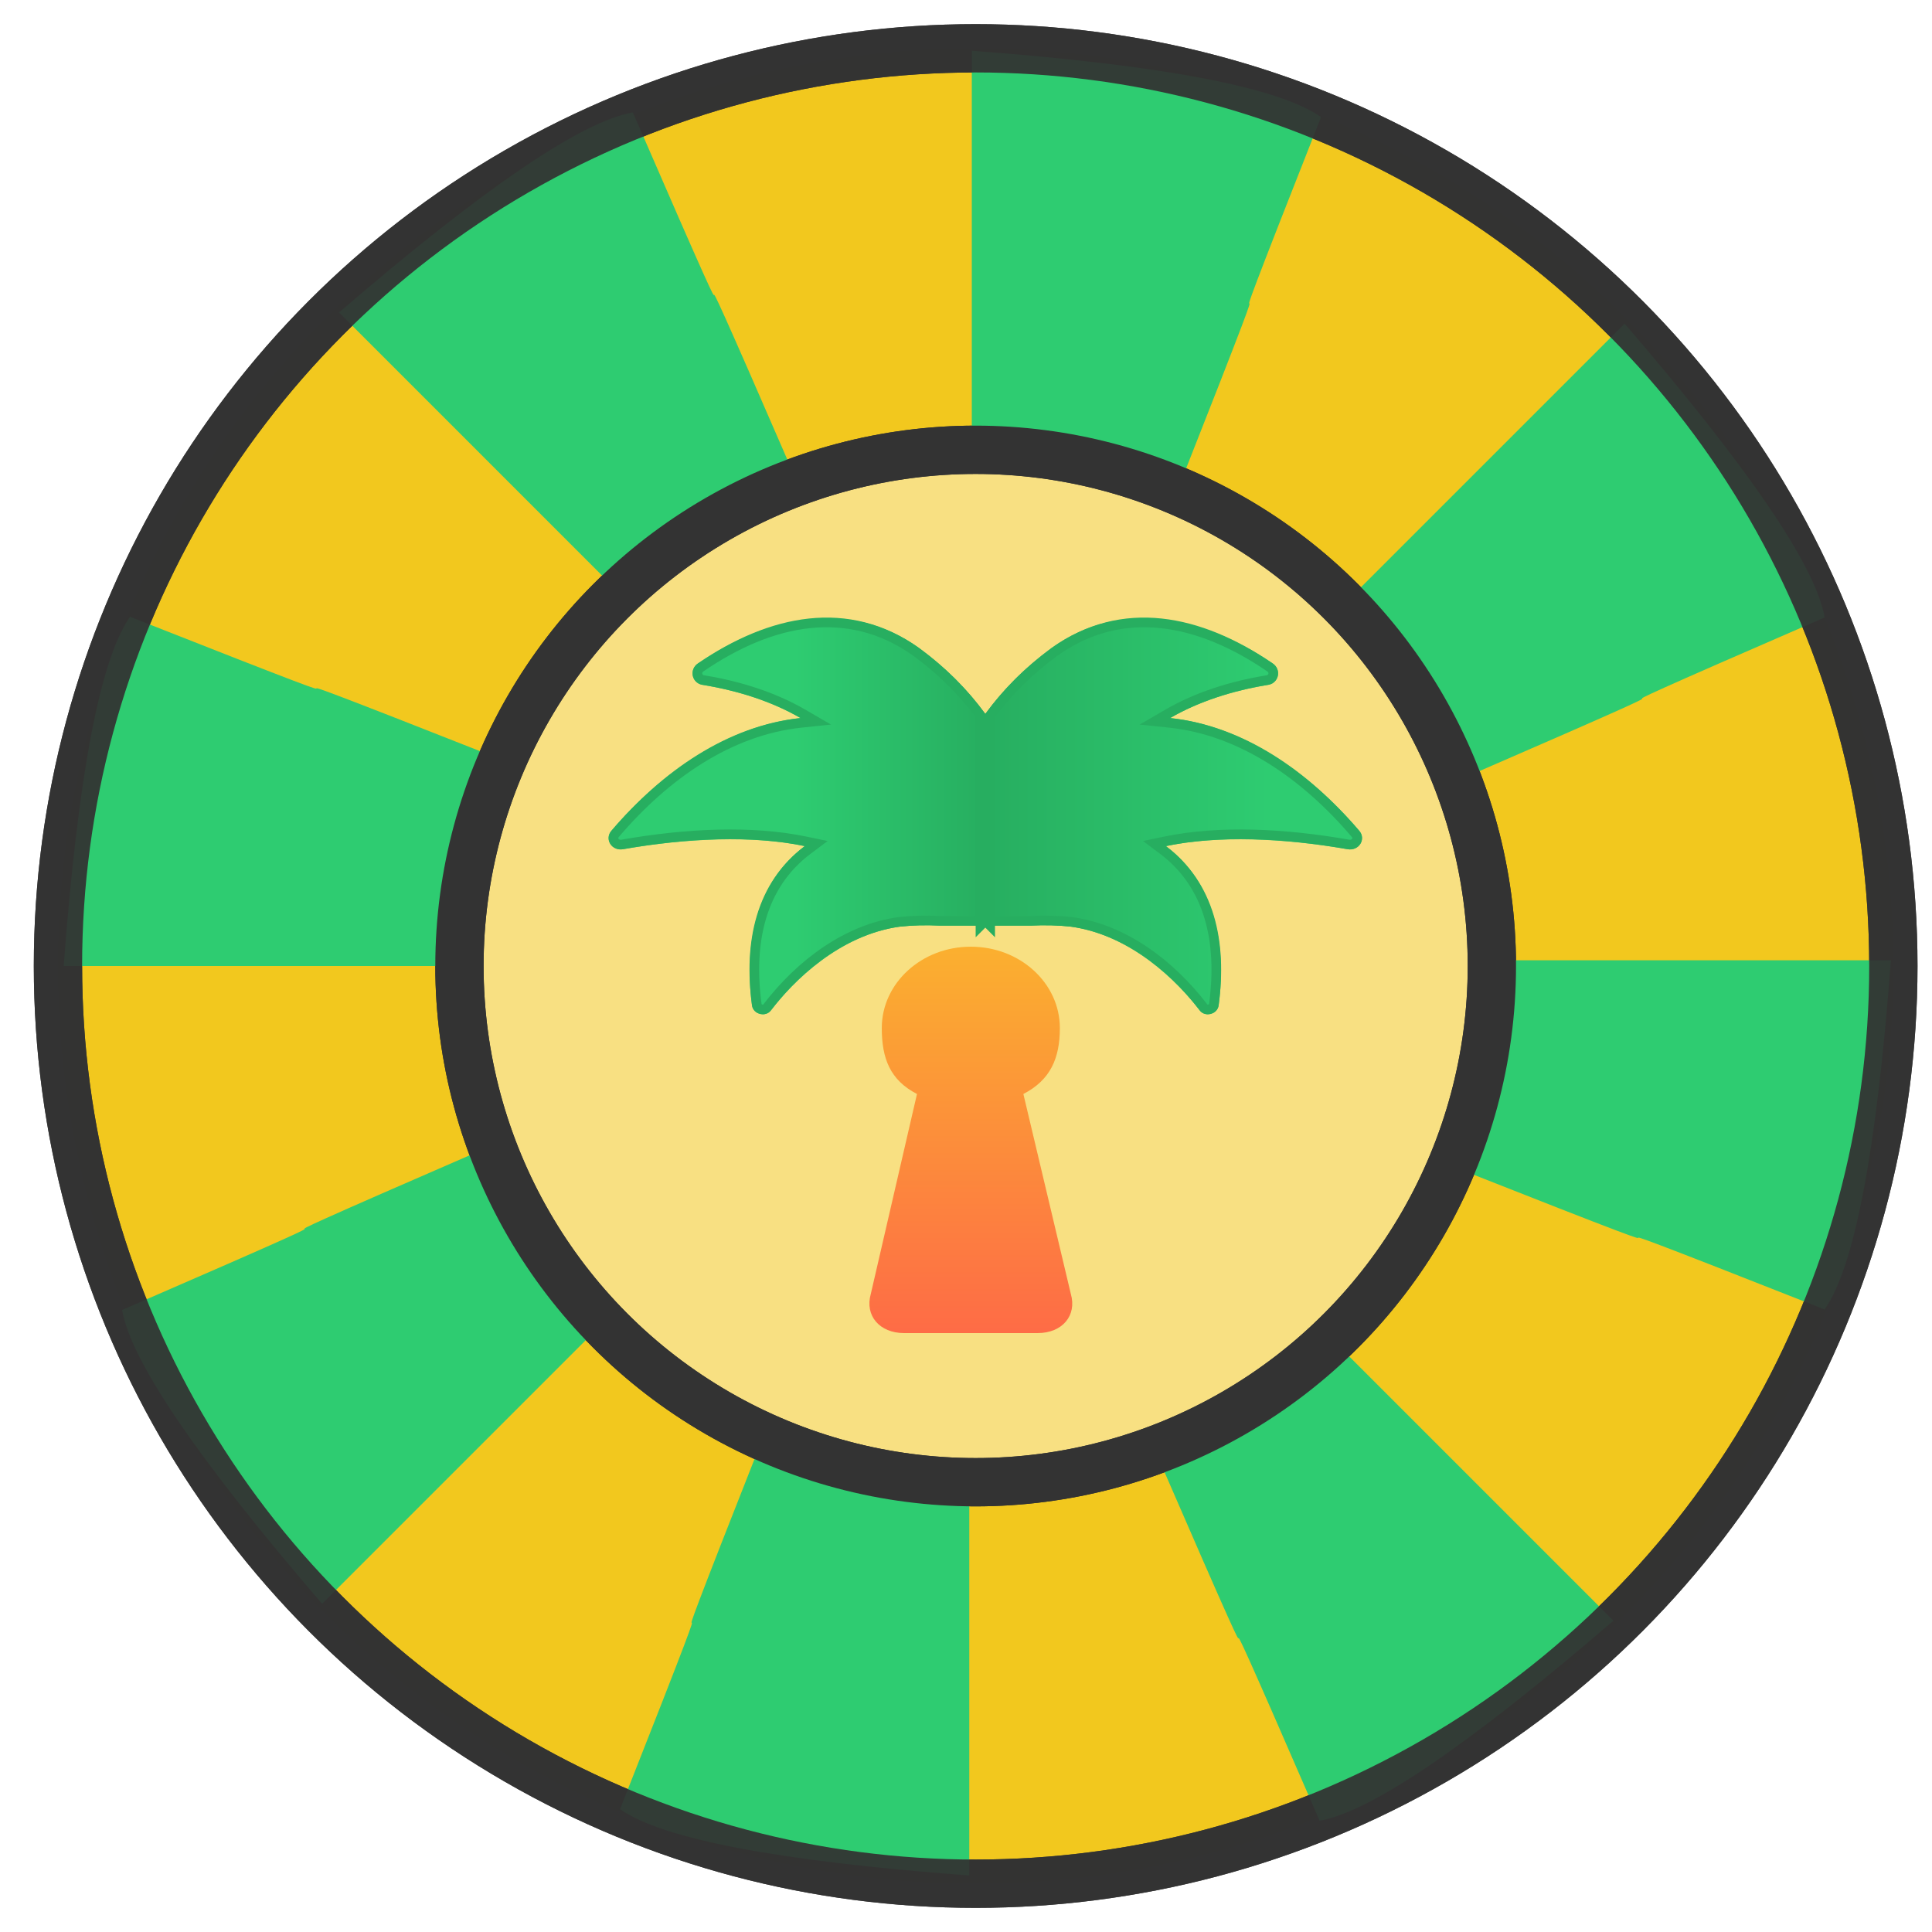 <?xml version="1.0" encoding="UTF-8"?>
<svg width="200px" height="200px" viewBox="0 0 200 200" version="1.1" xmlns="http://www.w3.org/2000/svg" xmlns:xlink="http://www.w3.org/1999/xlink">
    <!-- Generator: Sketch 46.2 (44496) - http://www.bohemiancoding.com/sketch -->
    <title>crypto101-token</title>
    <desc>Created with Sketch.</desc>
    <defs>
        <linearGradient x1="100%" y1="50%" x2="50%" y2="50%" id="linearGradient-1">
            <stop stop-color="#27AE60" offset="0%"></stop>
            <stop stop-color="#2ECC71" offset="100%"></stop>
        </linearGradient>
        <path d="M39,9.904 C37.36,7.659 35.174,5.307 32.114,3.062 C23.26,-3.246 13.642,1.672 9.27,4.665 C8.286,5.307 8.614,6.804 9.816,6.911 C12.439,7.338 16.374,8.3 19.872,10.332 C10.691,11.294 3.586,18.136 0.307,21.985 C-0.458,22.84 0.307,24.123 1.509,23.909 C5.772,23.161 13.642,22.198 20.309,23.588 C14.188,28.185 14.298,35.989 14.844,40.052 C14.953,41.014 16.265,41.335 16.812,40.587 C19.107,37.593 23.916,32.782 30.146,31.927 C31.458,31.784 32.843,31.749 34.3,31.82 C35.402,31.82 36.968,31.82 39,31.82 C39,15.877 39,10.922 39,9.904 Z" id="path-2"></path>
        <linearGradient x1="100%" y1="50%" x2="25.569%" y2="50%" id="linearGradient-3">
            <stop stop-color="#27AE60" offset="0%"></stop>
            <stop stop-color="#2ECC71" offset="100%"></stop>
        </linearGradient>
        <path d="M78,9.904 C76.36,7.659 74.174,5.307 71.114,3.062 C62.26,-3.246 52.642,1.672 48.27,4.665 C47.286,5.307 47.614,6.804 48.816,6.911 C51.439,7.338 55.374,8.3 58.872,10.332 C49.691,11.294 42.586,18.136 39.307,21.985 C38.542,22.84 39.307,24.123 40.509,23.909 C44.772,23.161 52.642,22.198 59.309,23.588 C53.188,28.185 53.298,35.989 53.844,40.052 C53.953,41.014 55.265,41.335 55.812,40.587 C58.107,37.593 62.916,32.782 69.146,31.927 C70.458,31.784 71.843,31.749 73.3,31.82 C74.402,31.82 75.968,31.82 78,31.82 C78,15.877 78,10.922 78,9.904 Z" id="path-4"></path>
        <linearGradient x1="50%" y1="-53.196%" x2="50%" y2="143.676%" id="linearGradient-5">
            <stop stop-color="#F9D423" offset="0%"></stop>
            <stop stop-color="#FF4E50" offset="100%"></stop>
        </linearGradient>
    </defs>
    <g id="Icons" stroke="none" stroke-width="1" fill="none" fill-rule="evenodd">
        <g id="crypto101-token">
            <circle id="Oval" stroke="#333333" stroke-width="5" fill="#F1C40F" opacity="0.937" cx="101" cy="100" r="95"></circle>
            <circle id="Oval" stroke="#333333" stroke-width="5" fill="#F8E082" cx="101" cy="100" r="53.438"></circle>
            <path d="M100.6,46.343 L100.6,5.254 C120.284,6.727 132.335,9.015 136.754,12.12 C121.517,50.719 137.146,12.12 121.91,50.719 C118.475,48.943 111.372,47.484 100.6,46.343 Z" id="Path-17" fill="#2ECC71"></path>
            <path d="M146.811,80.713 L146.811,39.624 C166.495,41.096 178.546,43.385 182.964,46.49 C167.728,85.089 183.356,46.49 168.12,85.089 C164.686,83.313 157.582,81.854 146.811,80.713 Z" id="Path-17" fill="#2ECC71" transform="translate(164.888, 62.356) rotate(45) translate(-164.888, -62.356) "></path>
            <path d="M154.937,135.84 L154.937,94.751 C174.621,96.223 186.672,98.512 191.09,101.616 C175.854,140.215 191.483,101.616 176.246,140.215 C172.812,138.439 165.708,136.981 154.937,135.84 Z" id="Path-17" fill="#2ECC71" transform="translate(173.014, 117.483) rotate(90) translate(-173.014, -117.483) "></path>
            <path d="M120.092,182.838 L120.092,141.749 C139.776,143.221 151.827,145.51 156.245,148.615 C141.009,187.214 156.638,148.615 141.401,187.214 C137.967,185.438 130.864,183.979 120.092,182.838 Z" id="Path-17" fill="#2ECC71" transform="translate(138.169, 164.481) rotate(135) translate(-138.169, -164.481) "></path>
            <path d="M64.188,189.777 L64.188,148.688 C83.871,150.16 95.922,152.449 100.341,155.553 C85.104,194.152 100.733,155.553 85.497,194.152 C82.062,192.376 74.959,190.918 64.188,189.777 Z" id="Path-17" fill="#2ECC71" transform="translate(82.264, 171.42) rotate(180) translate(-82.264, -171.42) "></path>
            <path d="M18.561,155.526 L18.561,114.436 C38.245,115.909 50.296,118.197 54.714,121.302 C39.478,159.901 55.106,121.302 39.87,159.901 C36.436,158.125 29.332,156.667 18.561,155.526 Z" id="Path-17" fill="#2ECC71" transform="translate(36.638, 137.169) rotate(225) translate(-36.638, -137.169) "></path>
            <path d="M11.249,100.28 L11.249,59.191 C30.933,60.663 42.984,62.952 47.403,66.057 C32.166,104.656 47.795,66.057 32.559,104.656 C29.124,102.88 22.021,101.421 11.249,100.28 Z" id="Path-17" fill="#2ECC71" transform="translate(29.326, 81.923) rotate(270) translate(-29.326, -81.923) "></path>
            <path d="M45.873,53.994 L45.873,12.905 C65.557,14.378 77.608,16.666 82.027,19.771 C66.79,58.37 82.419,19.771 67.183,58.37 C63.748,56.594 56.645,55.136 45.873,53.994 Z" id="Path-17" fill="#2ECC71" transform="translate(63.95, 35.638) rotate(315) translate(-63.95, -35.638) "></path>
            <circle id="Oval" stroke="#333333" stroke-width="5" cx="101" cy="100" r="53.438"></circle>
            <circle id="Oval" stroke="#333333" stroke-width="5" opacity="0.937" cx="101" cy="100" r="95"></circle>
            <g id="Group" transform="translate(63, 64)" fill-rule="nonzero">
                <g id="Shape">
                    <use fill="url(#linearGradient-1)" fill-rule="evenodd" xlink:href="#path-2"></use>
                    <path stroke="#27AE60" stroke-width="1" d="M38.5,10.068 C36.716,7.653 34.544,5.464 31.824,3.469 C24.818,-1.522 16.856,0.077 9.543,5.084 C8.943,5.475 9.147,6.349 9.897,6.417 C13.476,7 17.072,8.127 20.123,9.899 L21.449,10.669 L19.924,10.829 C12.524,11.604 5.885,16.208 0.679,22.318 C0.234,22.816 0.683,23.548 1.423,23.416 C8.032,22.256 14.806,21.93 20.411,23.099 L21.493,23.324 L20.609,23.988 C15.765,27.626 14.468,33.505 15.341,39.996 C15.397,40.493 16.123,40.682 16.415,40.282 C19.887,35.754 24.718,32.167 30.092,31.43 C31.431,31.284 32.841,31.248 34.3,31.32 L39,31.32 L38.5,31.82 L38.5,15.265 C38.5,11.346 38.5,11.168 38.5,10.068 Z"></path>
                </g>
                <g id="Shape" transform="translate(58.5, 20.5) scale(-1, 1) translate(-58.5, -20.5) ">
                    <use fill="url(#linearGradient-3)" fill-rule="evenodd" xlink:href="#path-4"></use>
                    <path stroke="#27AE60" stroke-width="1" d="M77.5,10.068 C75.716,7.653 73.544,5.464 70.824,3.469 C63.818,-1.522 55.856,0.077 48.543,5.084 C47.943,5.475 48.147,6.349 48.897,6.417 C52.476,7 56.072,8.127 59.123,9.899 L60.449,10.669 L58.924,10.829 C51.524,11.604 44.885,16.208 39.679,22.318 C39.234,22.816 39.683,23.548 40.423,23.416 C47.032,22.256 53.806,21.93 59.411,23.099 L60.493,23.324 L59.609,23.988 C54.765,27.626 53.468,33.505 54.341,39.996 C54.397,40.493 55.123,40.682 55.415,40.282 C58.887,35.754 63.718,32.167 69.092,31.43 C70.431,31.284 71.841,31.248 73.3,31.32 L78,31.32 L77.5,31.82 L77.5,15.265 C77.5,11.346 77.5,11.168 77.5,10.068 Z"></path>
                </g>
                <path d="M47.852,69.944 C48.497,72.184 46.975,74 44.413,74 L30.586,74 C28.041,74 26.503,72.177 27.146,69.944 L31.926,49.25 C29.132,47.803 28.282,45.565 28.282,42.421 C28.282,37.77 32.409,34 37.499,34 C42.589,34 46.716,37.77 46.716,42.421 C46.716,45.565 45.733,47.803 42.939,49.25 L47.852,69.944 Z" id="Shape" fill="url(#linearGradient-5)"></path>
            </g>
        </g>
    </g>
</svg>